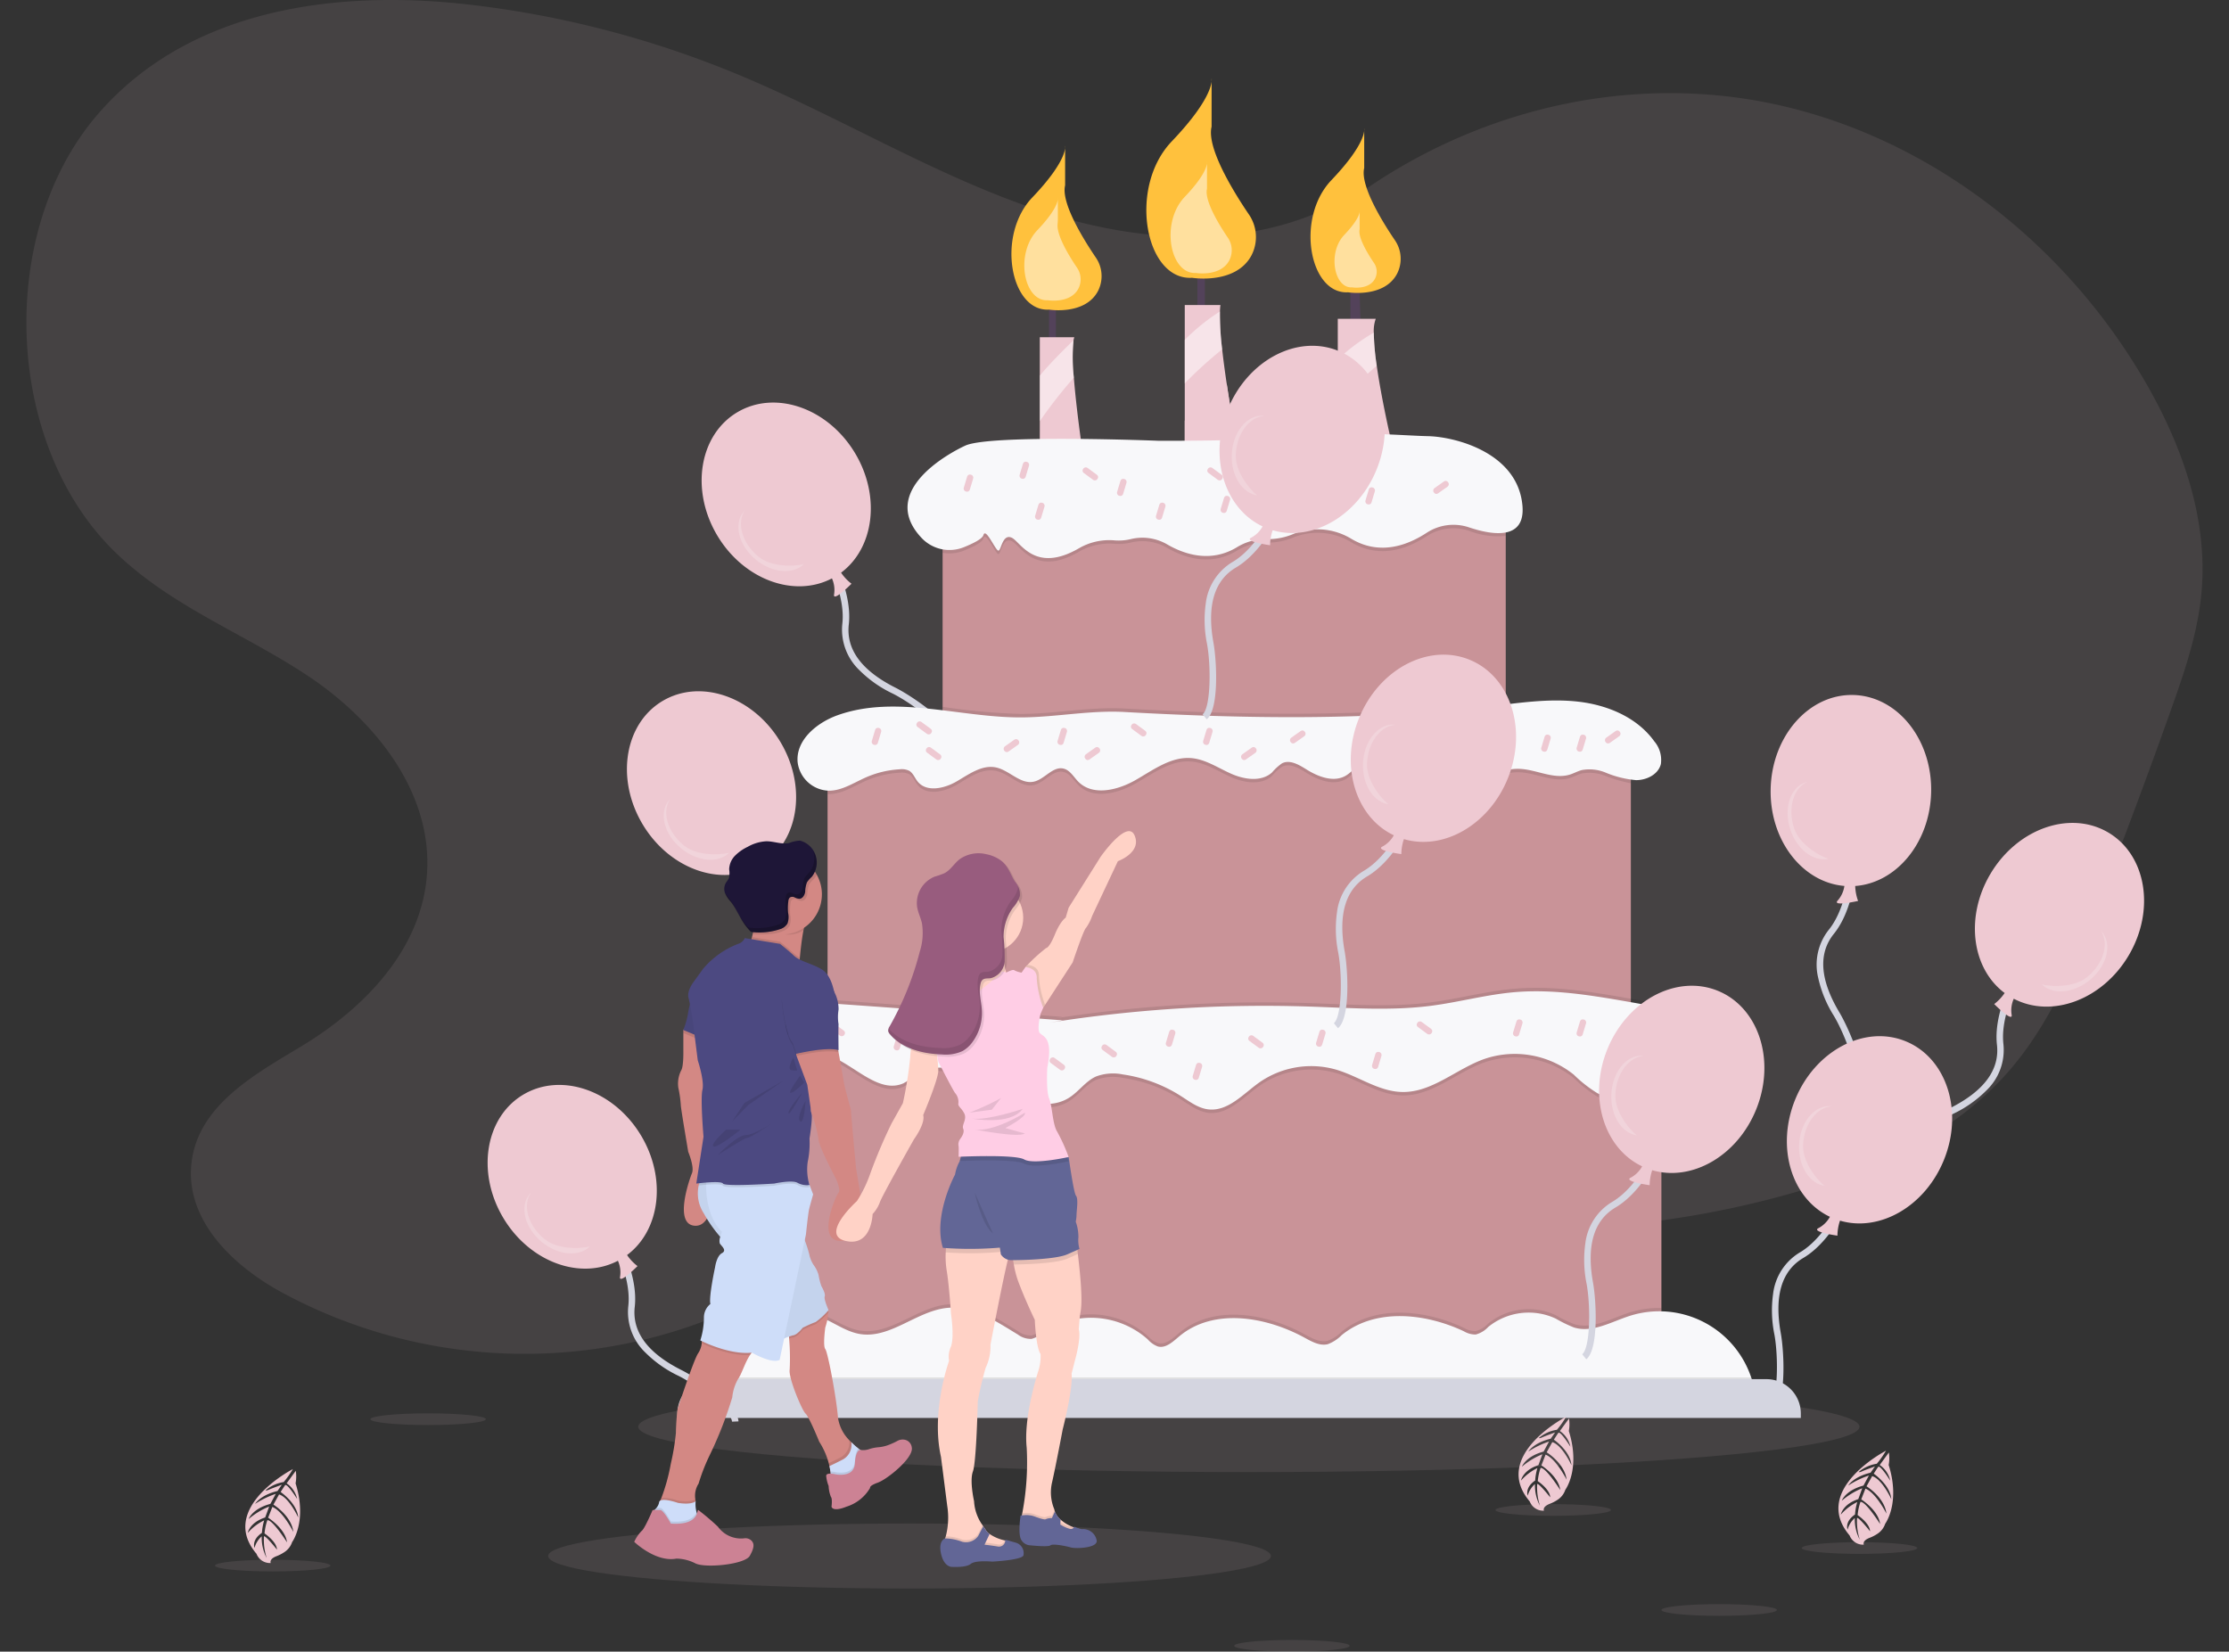 <svg xmlns="http://www.w3.org/2000/svg" xmlns:xlink="http://www.w3.org/1999/xlink" width="363" height="269" viewBox="0 0 363 269"><rect x="0" y="0" width="363" height="269" fill="#333333" stroke="none"/><defs><style>.a,.f,.i{fill:#fff;}.b{clip-path:url(#a);}.c,.e{fill:#eec9d2;}.c,.k,.x{opacity:0.1;}.d{fill:#d4d5e0;}.f,.w{opacity:0.2;}.g{fill:#53425a;}.h{fill:#ffc13d;}.i{opacity:0.5;}.j{fill:#c99398;}.l{fill:#f8f8fa;}.m{fill:#ffd2c6;}.n{fill:#d38884;}.o{fill:#626696;}.p{fill:#4c4981;}.q{opacity:0.05;}.r{fill:#ceddf9;}.s{fill:#cc8294;}.t{fill:#1e1637;}.u{fill:#ffcde5;}.v{fill:#985c7e;}</style><clipPath id="a"><rect class="a" width="363" height="269" rx="45" transform="translate(68 1203)"/></clipPath></defs><g class="b" transform="translate(-68 -1203)"><g transform="translate(72.301 1203)"><path class="c" d="M238.34,43.655c-15.207,10.648-34.932,9.959-52.217,4.419s-33.161-15.4-50.005-22.413a162.487,162.487,0,0,0-43.93-11.453c-21.463-2.456-45.432.536-60.388,17.749C15.147,51.124,16.425,85.7,34.439,103.295c9.162,8.95,21.159,13.343,31.622,20.331s20.148,18.592,19.257,32.08c-.825,12.487-10.415,22.069-20.339,28.081-7.671,4.647-17.119,9.721-18.043,19.345-.895,9.312,7.049,16.608,14.634,20.758a83.079,83.079,0,0,0,79.885-.341c8.8-4.905,16.88-11.428,26.1-15.251,24.216-10.037,50.9.067,76.542,3.761a153.034,153.034,0,0,0,65.1-4.739c12.7-3.751,25.445-9.485,34.366-20.168,6.433-7.7,10.441-17.451,14.2-27.079q6.018-15.4,11.57-31.016c2.222-6.25,4.408-12.621,4.982-19.307,1.04-12.118-3.34-24.094-9.305-34.321C350.857,51.15,327.006,34.078,301.19,29.741s-53.17,4.133-73.2,22.668" transform="translate(-20.078 -13.458)"/><path class="d" d="M318.669,190.366l-.917-.53c.857-1.481-1.443-7.788-3.341-10.963a19.424,19.424,0,0,1-2.526-6.123,9.123,9.123,0,0,1,1.72-7.867c3.632-4.5,3.6-13.079,3.6-13.165l1.059-.009c0,.367.037,9.046-3.835,13.84-2.574,3.186-2.274,7.486.891,12.781C316.812,180.824,320,188.068,318.669,190.366Z" transform="translate(-20.078 -13.458)"/><path class="e" d="M330.268,142.585c.24-8.6-5.415-15.733-12.631-15.935s-13.26,6.606-13.5,15.2c-.233,8.349,5.091,15.317,12.006,15.9a4.566,4.566,0,0,1-1.071,2.351c-1.048,1.071,3.3.092,3.3.092a7.72,7.72,0,0,1-.468-2.435C324.6,157.267,330.038,150.73,330.268,142.585Z" transform="translate(-20.078 -13.458)"/><path class="f" d="M307.941,148.326c-1.069-3.272-.083-6.558,2.2-7.544-.106.024-.211.052-.315.087-2.5.816-3.62,4.246-2.5,7.66,1.083,3.316,3.876,5.4,6.324,4.769C313.694,153.557,309.022,151.636,307.941,148.326Z" transform="translate(-20.078 -13.458)"/><path class="d" d="M324.093,202.28l1.058.045c.072-1.71,5.4-5.8,8.7-7.457a19.423,19.423,0,0,0,5.418-3.811,9.122,9.122,0,0,0,2.77-7.561c-.652-5.743,3.981-12.968,4.028-13.04l-.888-.576c-.2.308-4.887,7.613-4.192,13.736.462,4.07-2.1,7.537-7.611,10.306C330.781,195.226,324.205,199.628,324.093,202.28Z" transform="translate(-20.078 -13.458)"/><path class="e" d="M339.951,155.739c4.412-7.385,13.013-10.369,19.21-6.667s7.644,12.691,3.231,20.075c-4.284,7.17-12.516,10.192-18.663,6.972a4.567,4.567,0,0,0-.358,2.559c.31,1.466-2.831-1.692-2.831-1.692a7.72,7.72,0,0,0,1.7-1.8C336.85,171.166,335.772,162.734,339.951,155.739Z" transform="translate(-20.078 -13.458)"/><path class="f" d="M355.707,172.565c2.658-2.188,3.59-5.489,2.193-7.546q.114.115.219.242c1.67,2.029.776,5.525-2,7.808-2.693,2.216-6.167,2.474-7.9.63C348.046,173.891,353.021,174.778,355.707,172.565Z" transform="translate(-20.078 -13.458)"/><path class="d" d="M136.043,244.955l-1.058.045c-.072-1.71-5.4-5.8-8.7-7.457a19.424,19.424,0,0,1-5.418-3.811,9.122,9.122,0,0,1-2.77-7.561c.652-5.743-3.981-12.968-4.028-13.04l.888-.576c.2.308,4.887,7.613,4.192,13.736-.462,4.07,2.1,7.538,7.611,10.306C129.355,237.9,135.931,242.3,136.043,244.955Z" transform="translate(-20.078 -13.458)"/><path class="e" d="M120.185,198.414c-4.412-7.385-13.013-10.369-19.21-6.667s-7.644,12.691-3.231,20.075c4.284,7.17,12.516,10.192,18.663,6.972a4.566,4.566,0,0,1,.358,2.559c-.31,1.466,2.831-1.692,2.831-1.692a7.719,7.719,0,0,1-1.7-1.8C123.287,213.841,124.365,205.409,120.185,198.414Z" transform="translate(-20.078 -13.458)"/><path class="f" d="M104.428,215.24c-2.658-2.188-3.59-5.489-2.193-7.546-.076.077-.15.157-.219.242-1.67,2.029-.776,5.525,2,7.808,2.693,2.216,6.167,2.474,7.9.63C112.091,216.567,107.116,217.453,104.428,215.24Z" transform="translate(-20.078 -13.458)"/><path class="d" d="M170.9,133.822l-1.058.045c-.072-1.71-5.4-5.8-8.7-7.457a19.424,19.424,0,0,1-5.418-3.811,9.122,9.122,0,0,1-2.77-7.561c.652-5.743-3.981-12.968-4.028-13.04l.888-.576c.2.308,4.887,7.613,4.192,13.736-.462,4.07,2.1,7.538,7.611,10.306C164.207,126.768,170.783,131.17,170.9,133.822Z" transform="translate(-20.078 -13.458)"/><path class="e" d="M155.038,87.281c-4.412-7.385-13.013-10.369-19.21-6.667s-7.644,12.691-3.231,20.075c4.284,7.17,12.516,10.192,18.663,6.972a4.566,4.566,0,0,1,.358,2.559c-.31,1.466,2.831-1.692,2.831-1.692a7.72,7.72,0,0,1-1.7-1.8C158.139,102.708,159.217,94.276,155.038,87.281Z" transform="translate(-20.078 -13.458)"/><path class="f" d="M139.281,104.108c-2.658-2.188-3.59-5.489-2.193-7.546-.076.077-.15.157-.219.242-1.67,2.029-.776,5.525,2,7.808,2.693,2.216,6.167,2.474,7.9.63C146.943,105.434,141.969,106.32,139.281,104.108Z" transform="translate(-20.078 -13.458)"/><path class="d" d="M158.73,180.84l-1.058.045c-.072-1.71-5.4-5.8-8.7-7.457a19.424,19.424,0,0,1-5.418-3.811,9.122,9.122,0,0,1-2.77-7.561c.652-5.743-3.981-12.968-4.028-13.04l.888-.576c.2.308,4.887,7.613,4.192,13.736-.462,4.07,2.1,7.538,7.611,10.306C152.042,173.786,158.618,178.188,158.73,180.84Z" transform="translate(-20.078 -13.458)"/><path class="e" d="M142.872,134.3c-4.412-7.385-13.013-10.369-19.21-6.667s-7.644,12.691-3.231,20.075c4.284,7.17,12.516,10.192,18.663,6.972a4.566,4.566,0,0,1,.358,2.559c-.31,1.466,2.831-1.692,2.831-1.692a7.72,7.72,0,0,1-1.7-1.8C145.973,149.726,147.052,141.294,142.872,134.3Z" transform="translate(-20.078 -13.458)"/><path class="f" d="M127.115,151.125c-2.658-2.188-3.59-5.489-2.193-7.546-.076.077-.15.157-.219.242-1.67,2.029-.776,5.525,2,7.808,2.693,2.216,6.167,2.474,7.9.63C134.778,152.452,129.8,153.338,127.115,151.125Z" transform="translate(-20.078 -13.458)"/><path class="d" d="M304.693,243.063l-.672-.818c1.323-1.086,1.385-7.8.724-11.438a19.424,19.424,0,0,1-.214-6.62,9.122,9.122,0,0,1,4.375-6.761c4.98-2.933,7.966-10.98,8-11.061l.995.363c-.126.345-3.143,8.483-8.453,11.61-3.529,2.079-4.76,6.21-3.657,12.279C306.306,233.478,306.744,241.379,304.693,243.063Z" transform="translate(-20.078 -13.458)"/><path class="e" d="M332.339,202.4c3.246-7.966.458-16.633-6.227-19.357s-14.736,1.526-17.982,9.492c-3.152,7.735-.615,16.129,5.654,19.1a4.566,4.566,0,0,1-1.829,1.825c-1.358.634,3.055,1.245,3.055,1.245a7.72,7.72,0,0,1,.417-2.444C321.878,214.159,329.265,209.949,332.339,202.4Z" transform="translate(-20.078 -13.458)"/><path class="f" d="M309.418,199.934c.149-3.439,2.226-6.169,4.71-6.291-.107-.015-.216-.025-.325-.03-2.626-.114-4.881,2.7-5.036,6.292-.151,3.485,1.732,6.415,4.245,6.687C312.967,206.854,309.268,203.413,309.418,199.934Z" transform="translate(-20.078 -13.458)"/><ellipse class="c" cx="99.442" cy="7.39" rx="99.442" ry="7.39" transform="translate(99.638 224.973)"/><path class="g" d="M190.7,39.839V51.455h1.218V39.277Z"/><path class="g" d="M215.621,42.93V53.7h1.686l-.375-11.991Z"/><path class="g" d="M167.659,44.991l-1.124,1.218V56.7h1.124Z"/><path class="e" d="M192.42,89.362h-7.307V68.38h5.621a2.815,2.815,0,0,0-.129.5,29.133,29.133,0,0,0,.053,6.084C191.147,81.206,192.42,89.362,192.42,89.362Z" transform="translate(-20.078 -13.458)"/><path class="e" d="M217.9,89.362l-9.181,1.124V63.133h5.809c-.039.309-.065.66-.079,1.051a46.215,46.215,0,0,0,.363,6.174c.2,1.782.455,3.7.739,5.6.219,1.475.455,2.942.689,4.339C217.084,85.306,217.9,89.362,217.9,89.362Z" transform="translate(-20.078 -13.458)"/><path class="e" d="M242.632,86.551l-8.993.75V65.381h6.183a5.876,5.876,0,0,0-.318,2.254,40.3,40.3,0,0,0,.483,5.4C240.864,79.174,242.632,86.551,242.632,86.551Z" transform="translate(-20.078 -13.458)"/><path class="h" d="M189.235,37.184s.562,2.248-5.34,8.431-3.56,18.642,2.717,18.267c0,0,5.868.968,7.978-3.027a5.349,5.349,0,0,0-.374-5.481c-1.939-2.856-5.68-8.859-4.981-11.727Z" transform="translate(-20.078 -13.458)"/><path class="i" d="M188.049,45.681s.351,1.4-3.335,5.266-2.223,11.644,1.7,11.41c0,0,3.747.618,5.026-1.975a3.348,3.348,0,0,0-.281-3.345c-1.145-1.687-3.286-5.117-3.155-7,.021-.294.048-.588.048-.884Z" transform="translate(-20.078 -13.458)"/><path class="h" d="M237.942,34.365s.562,2.248-5.34,8.431-3.56,18.642,2.717,18.267c0,0,5.868.968,7.978-3.027a5.349,5.349,0,0,0-.374-5.481c-1.939-2.856-5.68-8.859-4.981-11.727Z" transform="translate(-20.078 -13.458)"/><path class="i" d="M237.2,47.765s.263,1.052-2.5,3.946-1.666,8.725,1.271,8.549c0,0,2.746.453,3.734-1.417a2.5,2.5,0,0,0-.175-2.565c-.908-1.337-2.658-4.146-2.331-5.488Z" transform="translate(-20.078 -13.458)"/><path class="h" d="M213.092,26.234s.683,2.734-6.493,10.252S202.27,59.154,209.9,58.7c0,0,7.135,1.177,9.7-3.68a6.5,6.5,0,0,0-.455-6.665c-2.358-3.473-6.907-10.772-6.057-14.26Z" transform="translate(-20.078 -13.458)"/><path class="i" d="M212.34,39.8s.381,1.525-3.623,5.72S206.3,58.171,210.56,57.916c0,0,3.981.657,5.413-2.053a3.629,3.629,0,0,0-.254-3.718c-1.316-1.938-3.854-6.01-3.379-7.956Z" transform="translate(-20.078 -13.458)"/><path class="i" d="M190.658,74.962a76.192,76.192,0,0,0-5.545,7.09V74.638c1.6-1.934,3.9-4.23,5.491-5.761A29.135,29.135,0,0,0,190.658,74.962Z" transform="translate(-20.078 -13.458)"/><path class="i" d="M214.813,70.358A65.486,65.486,0,0,0,208.72,75.9V68.813a32.8,32.8,0,0,1,5.73-4.629,46.215,46.215,0,0,0,.363,6.174Z" transform="translate(-20.078 -13.458)"/><path class="e" d="M216.241,80.3c-2.257,1.978-5.362,4.792-7.52,6.753V81.976c2.254-2.074,5.011-4.463,6.832-6.02C215.771,77.432,216.007,78.9,216.241,80.3Z" transform="translate(-20.078 -13.458)"/><path class="i" d="M239.987,73.034c-2.167,1.815-4.679,4.311-6.349,6.028V71.994a31.466,31.466,0,0,1,5.865-4.359A40.3,40.3,0,0,0,239.987,73.034Z" transform="translate(-20.078 -13.458)"/><rect class="j" width="91.709" height="41.969" transform="translate(149.205 80.962)"/><path class="k" d="M260.992,94.42v6.318a12.929,12.929,0,0,1-5.978-.829,7.947,7.947,0,0,0-6.874.866c-5.283,3.454-9.409,2.723-12.287,1.006a10.584,10.584,0,0,0-9.578-.739,10.4,10.4,0,0,1-4.246.778,8.965,8.965,0,0,0-4.82,1.329c-4.339,2.628-8.664,1.107-11.382-.481a8.023,8.023,0,0,0-5.885-.849,8.478,8.478,0,0,1-2.614.214,9.806,9.806,0,0,0-5.772,1.245c-7.163,4.185-9.53-.9-10.941-1.644-1.593-.843-1.779,2.06-2.248,2.06s-2.06-3.839-2.437-2.529c-.174.615-1.65,1.355-3.167,1.967a6.319,6.319,0,0,1-3.482.36V94.42Z" transform="translate(-20.078 -13.458)"/><path class="l" d="M172.937,86.053s-15.03,6.708-7.01,15.089a6.246,6.246,0,0,0,6.838,1.428c1.516-.611,2.992-1.35,3.168-1.966.375-1.311,1.967,2.529,2.436,2.529s.656-2.9,2.248-2.061c1.411.747,3.777,5.83,10.939,1.643a9.825,9.825,0,0,1,5.775-1.244,8.409,8.409,0,0,0,2.612-.214,8.032,8.032,0,0,1,5.886.848c2.717,1.588,7.043,3.108,11.381.483a8.963,8.963,0,0,1,4.821-1.331,10.346,10.346,0,0,0,4.245-.779,10.6,10.6,0,0,1,9.579.739c2.878,1.719,7,2.449,12.286-1a7.938,7.938,0,0,1,6.873-.868c3.842,1.287,9.179,2.107,8.7-3.519-.75-8.712-11.054-11.241-15.363-11.335s-11.429-.843-19.485,0-24.45.749-24.45.749S176.884,84.148,172.937,86.053Z" transform="translate(-20.078 -13.458)"/><rect class="j" width="130.82" height="51.381" transform="translate(130.469 122.932)"/><path class="k" d="M260.992,127.624v8.765h-51q-.131-.017-.261-.025a6.864,6.864,0,0,0-1.3.025H169.283v-7.815a103.7,103.7,0,0,0,12.809,1.163c5.629-.025,11.191-1.194,16.831-.88,19.72,1.1,39.8,1.422,59.441-.913C259.238,127.84,260.115,127.731,260.992,127.624Z" transform="translate(-20.078 -13.458)"/><path class="k" d="M281.367,136.389v4.634a23.023,23.023,0,0,1-4.165-1.2,6.866,6.866,0,0,0-3.839-.385c-.663.177-1.267.526-1.922.728-2.737.854-5.592-.925-8.462-.936-2.844-.011-5.387,1.7-8.164,2.327-4.291.964-8.678-.728-12.79-2.3-1.664-.632-3.592-1.237-5.146-.371-.683.379-1.2,1-1.863,1.414-1.948,1.2-4.5.264-6.438-.95-1.228-.767-2.715-1.669-4.01-1.023a8.275,8.275,0,0,0-1.641,1.5c-1.754,1.571-4.513,1.149-6.663.194s-4.187-2.366-6.531-2.541c-3.3-.25-6.2,1.978-9.083,3.611s-6.882,2.6-9.235.261c-.778-.773-1.355-1.891-2.42-2.158-1.762-.438-3.086,1.742-4.862,2.125-2.189.472-3.971-1.858-6.166-2.316-2.271-.475-4.384,1.1-6.388,2.271s-4.915,1.824-6.368.017c-.464-.576-.717-1.352-1.352-1.734a2.709,2.709,0,0,0-1.563-.25,15.877,15.877,0,0,0-5.511,1.318c-2,.882-3.937,2.206-6.121,2.164-.039,0-.079,0-.118-.006v-6.4Z" transform="translate(-20.078 -13.458)"/><path class="l" d="M182.091,130.3c-10.035.042-20.4-3.72-29.86-.374-3.433,1.214-6.914,4.087-6.552,7.71a5.288,5.288,0,0,0,4.985,4.6c2.185.042,4.121-1.283,6.121-2.164a15.861,15.861,0,0,1,5.513-1.32,2.725,2.725,0,0,1,1.563.252c.634.38.888,1.158,1.351,1.734,1.454,1.807,4.363,1.149,6.367-.018s4.119-2.746,6.389-2.272c2.193.458,3.975,2.789,6.165,2.317,1.775-.383,3.1-2.562,4.861-2.123,1.067.266,1.642,1.383,2.421,2.158,2.35,2.337,6.35,1.371,9.233-.263s5.778-3.861,9.082-3.612c2.345.176,4.384,1.587,6.533,2.542s4.91,1.376,6.662-.194a8.382,8.382,0,0,1,1.642-1.5c1.3-.644,2.783.258,4.009,1.024,1.942,1.214,4.492,2.153,6.441.949.664-.41,1.18-1.034,1.861-1.413,1.554-.866,3.484-.262,5.146.372,4.11,1.567,8.5,3.26,12.791,2.294,2.774-.624,5.32-2.336,8.163-2.326,2.868.011,5.724,1.79,8.462.936.654-.2,1.258-.551,1.92-.728a6.847,6.847,0,0,1,3.84.384,16.656,16.656,0,0,0,5.017,1.252c1.732.005,3.626-.94,4.04-2.622a4.688,4.688,0,0,0-1.072-3.7c-2.8-3.916-7.654-5.931-12.438-6.467s-9.6.212-14.385.78c-19.642,2.334-39.722,2.009-59.44.912C193.284,129.106,187.721,130.275,182.091,130.3Z" transform="translate(-20.078 -13.458)"/><rect class="j" width="144.649" height="59.579" transform="translate(121.616 169.675)"/><path class="k" d="M286.984,181.5a170.746,170.746,0,0,1-21.94,3.26,15.073,15.073,0,0,0-7.4.565c-.045.014-.09.028-.135.045-4.558,1.613-8.482,5.438-13.315,5.376-3.859-.051-7.194-2.6-10.9-3.667a13.886,13.886,0,0,0-3.254-.531,14.278,14.278,0,0,0-2.245.062c-4.482.118-8.965.166-13.447.073-6.576-.132-13.138-.568-19.7-1L173.6,184.291l-19.8-1.307-4.862-.323c-1.745-.115-3.041.261-3.746-1.3-.837-1.866-.1-3.724.927-5.348.882.017,1.768.079,2.647.141q20.049,1.412,40.089,2.923l-2.054.363a224.258,224.258,0,0,1,42.205-2.611c6.59.216,13.217.722,19.759-.118,4.6-.59,9.1-1.838,13.723-2.229,6.346-.537,12.705.559,18.984,1.652a38.18,38.18,0,0,1,3.923.832A12.739,12.739,0,0,0,286.984,181.5Z" transform="translate(-20.078 -13.458)"/><path class="k" d="M286.344,183.133v5.6c-1.8-.267-3.572-.531-4.668.75-.514.6-.714,1.425-1.214,2.043-1.031,1.273-3.046,1.27-4.519.548a21.461,21.461,0,0,1-3.859-3.027,15.342,15.342,0,0,0-14.577-2.555c-4.558,1.613-8.482,5.438-13.315,5.376-3.859-.051-7.194-2.6-10.9-3.667a14.727,14.727,0,0,0-12.422,2.111c-2.625,1.863-5.1,4.755-8.3,4.387-1.675-.194-3.083-1.284-4.5-2.192a23.969,23.969,0,0,0-9.434-3.5,7.939,7.939,0,0,0-4.367.337c-1.7.767-2.8,2.462-4.378,3.457-3.667,2.307-8.422.225-12.2-1.891s-8.462-4.283-12.208-2.108a27.715,27.715,0,0,1-2.571,1.652c-5.27,2.313-10.443-6.6-15.85-4.629-1.22.444-2.192,1.4-3.392,1.9a4.067,4.067,0,0,1-1.967.275v-4.87Z" transform="translate(-20.078 -13.458)"/><path class="l" d="M188.858,179.639q-20.042-1.508-40.09-2.921a19.509,19.509,0,0,0-6.931.342,6.633,6.633,0,0,0-4.791,4.605c-.721,3.443,3.364,6.838,6.617,5.5,1.2-.494,2.172-1.453,3.392-1.9,5.406-1.968,10.581,6.942,15.848,4.629a27.361,27.361,0,0,0,2.571-1.651c3.747-2.176,8.427-.008,12.208,2.108s8.536,4.2,12.2,1.889c1.58-.994,2.677-2.688,4.378-3.455a7.91,7.91,0,0,1,4.367-.337,23.928,23.928,0,0,1,9.435,3.5c1.422.906,2.83,2,4.5,2.19,3.2.37,5.675-2.524,8.3-4.386a14.737,14.737,0,0,1,12.422-2.111c3.706,1.069,7.043,3.618,10.9,3.668,4.834.063,8.758-3.762,13.315-5.377a15.35,15.35,0,0,1,14.579,2.555,21.381,21.381,0,0,0,3.859,3.026c1.472.723,3.487.726,4.519-.548.5-.617.7-1.439,1.214-2.043,2.11-2.467,6.7.793,9.263-1.205a3.5,3.5,0,0,0,1.171-1.928c.641-2.556-.964-5.25-3.164-6.7s-4.878-1.936-7.474-2.389c-6.276-1.094-12.635-2.191-18.983-1.654-4.62.391-9.124,1.64-13.723,2.23-6.541.839-13.168.334-19.759.118A224.255,224.255,0,0,0,186.8,180" transform="translate(-20.078 -13.458)"/><path class="k" d="M286.344,226.49v14q-8.3.426-16.612.846c-8.942.455-17.893.911-26.844.736-7.565-.149-15.114-.745-22.676-.981-15.9-.495-31.846.615-47.7-.658-5.075-.408-10.134-1.057-15.218-1.346a111.991,111.991,0,0,0-15.6.225V226.123a12.269,12.269,0,0,1,1.436-.034,18.363,18.363,0,0,1,7.242,1.751c1.773.84,3.454,1.981,5.387,2.316,5.03.868,9.4-3.884,14.493-4.263,4.1-.3,7.785,2.24,11.3,4.367a3.485,3.485,0,0,0,2.209.7,4.085,4.085,0,0,0,1.72-.933,13.906,13.906,0,0,1,17.213,1.015,4.147,4.147,0,0,0,1.638,1.152c1.29.343,2.448-.776,3.471-1.636,5.542-4.674,14.082-3.268,20.442.216,1.178.644,2.482,1.377,3.783,1.04a6.276,6.276,0,0,0,2.24-1.464c5.415-4.443,13.56-3.617,19.9-.63a3.7,3.7,0,0,0,1.931.526,4.234,4.234,0,0,0,2.046-1.237,10.435,10.435,0,0,1,10.974-1.36,22.233,22.233,0,0,0,2.99,1.456c3.027.925,6.1-.956,9.122-1.908A15.673,15.673,0,0,1,286.344,226.49Z" transform="translate(-20.078 -13.458)"/><path class="l" d="M301.587,240.275q-15.926.814-31.855,1.622c-8.942.455-17.893.911-26.844.736-7.565-.149-15.114-.745-22.676-.981-15.9-.495-31.846.615-47.7-.658-5.075-.408-10.134-1.057-15.218-1.346a113.207,113.207,0,0,0-17.16.363c-1.22.115-3.1.725-4.277.486-1.273-.259-.787-.4-.371-1.61a10.661,10.661,0,0,0,.315-1.093,32.547,32.547,0,0,0,.556-4.5c.185-1.956.472-4.109,2.091-5.438a6.938,6.938,0,0,1,4.685-1.208,18.363,18.363,0,0,1,7.242,1.751c1.773.84,3.454,1.981,5.387,2.316,5.03.868,9.4-3.884,14.493-4.263,4.1-.3,7.785,2.24,11.3,4.367a3.485,3.485,0,0,0,2.209.7,4.085,4.085,0,0,0,1.72-.933,13.906,13.906,0,0,1,17.213,1.015,4.146,4.146,0,0,0,1.638,1.152c1.29.343,2.448-.776,3.471-1.636,5.542-4.674,14.082-3.268,20.442.216,1.178.644,2.482,1.377,3.783,1.04a6.276,6.276,0,0,0,2.24-1.464c5.415-4.443,13.56-3.617,19.9-.63a3.7,3.7,0,0,0,1.931.526,4.234,4.234,0,0,0,2.046-1.237,10.435,10.435,0,0,1,10.974-1.36,22.233,22.233,0,0,0,2.99,1.456c3.027.925,6.1-.955,9.122-1.908a15.794,15.794,0,0,1,19.728,10.033,15.065,15.065,0,0,1,.627,2.481Z" transform="translate(-20.078 -13.458)"/><path class="k" d="M301.587,240.275q-15.926.814-31.855,1.622c-8.942.455-17.893.911-26.844.736-7.565-.149-15.114-.745-22.676-.981-15.9-.495-31.846.615-47.7-.658-5.075-.408-10.134-1.057-15.218-1.346a113.207,113.207,0,0,0-17.16.363c-1.22.115-3.1.725-4.277.486-1.273-.259-.787-.4-.371-1.61a10.661,10.661,0,0,0,.315-1.093H300.96a15.064,15.064,0,0,1,.627,2.481Z" transform="translate(-20.078 -13.458)"/><path class="d" d="M111.62,224.617H283.37a5.6,5.6,0,0,1,5.6,5.6v.723H106.019v-.723A5.6,5.6,0,0,1,111.62,224.617Z"/><rect class="e" width="1.03" height="2.847" rx="0.456" transform="matrix(0.958, 0.288, -0.288, 0.958, 153.336, 77.169)"/><rect class="e" width="1.03" height="2.847" rx="0.456" transform="matrix(0.958, 0.288, -0.288, 0.958, 138.355, 118.423)"/><rect class="e" width="1.03" height="2.847" rx="0.456" transform="matrix(0.958, 0.288, -0.288, 0.958, 122.31, 166.191)"/><rect class="e" width="1.03" height="2.847" rx="0.456" transform="matrix(0.958, 0.288, -0.288, 0.958, 162.429, 169.363)"/><rect class="e" width="1.03" height="2.847" rx="0.456" transform="matrix(0.958, 0.288, -0.288, 0.958, 186.25, 167.576)"/><rect class="e" width="1.03" height="2.847" rx="0.456" transform="matrix(0.958, 0.288, -0.288, 0.958, 219.827, 171.199)"/><rect class="e" width="1.03" height="2.847" rx="0.456" transform="matrix(0.958, 0.288, -0.288, 0.958, 242.793, 165.903)"/><rect class="e" width="1.03" height="2.847" rx="0.456" transform="matrix(0.958, 0.288, -0.288, 0.958, 141.932, 168.164)"/><rect class="e" width="1.03" height="2.847" rx="0.456" transform="matrix(0.958, 0.288, -0.288, 0.958, 190.621, 172.976)"/><rect class="e" width="1.03" height="2.847" rx="0.456" transform="matrix(0.958, 0.288, -0.288, 0.958, 210.712, 167.576)"/><rect class="e" width="1.03" height="2.847" rx="0.456" transform="matrix(0.958, 0.288, -0.288, 0.958, 253.144, 165.903)"/><rect class="e" width="1.03" height="2.847" rx="0.456" transform="translate(204.637 77.685) rotate(-53.674)"/><rect class="e" width="1.03" height="2.847" rx="0.456" transform="translate(192.126 76.751) rotate(-53.674)"/><rect class="e" width="1.03" height="2.847" rx="0.456" transform="translate(171.812 76.75) rotate(-53.674)"/><rect class="e" width="1.03" height="2.847" rx="0.456" transform="translate(144.75 118.121) rotate(-53.674)"/><rect class="e" width="1.03" height="2.847" rx="0.456" transform="translate(146.293 122.301) rotate(-53.674)"/><rect class="e" width="1.03" height="2.847" rx="0.456" transform="translate(179.688 118.453) rotate(-53.674)"/><rect class="e" width="1.03" height="2.847" rx="0.456" transform="translate(166.441 172.846) rotate(-53.674)"/><rect class="e" width="1.03" height="2.847" rx="0.456" transform="translate(215.856 120.608) rotate(-53.674)"/><rect class="e" width="1.03" height="2.847" rx="0.456" transform="translate(230.731 122.582) rotate(-53.674)"/><rect class="e" width="1.03" height="2.847" rx="0.456" transform="translate(226.23 166.987) rotate(-53.674)"/><rect class="e" width="1.03" height="2.847" rx="0.456" transform="translate(256.886 172.273) rotate(-53.674)"/><rect class="e" width="1.03" height="2.847" rx="0.456" transform="translate(152.911 169.248) rotate(-53.674)"/><rect class="e" width="1.03" height="2.847" rx="0.456" transform="translate(130.589 167.274) rotate(-53.674)"/><rect class="e" width="1.03" height="2.847" rx="0.456" transform="translate(174.886 170.728) rotate(-53.674)"/><rect class="e" width="1.03" height="2.847" rx="0.456" transform="translate(198.787 169.248) rotate(-53.674)"/><rect class="e" width="1.03" height="2.847" rx="0.456" transform="translate(231.238 78.137) rotate(54.677)"/><rect class="e" width="1.03" height="2.847" rx="0.456" transform="translate(204.876 82.015) rotate(54.677)"/><rect class="e" width="1.03" height="2.847" rx="0.456" transform="translate(161.28 120.189) rotate(54.677)"/><rect class="e" width="1.03" height="2.847" rx="0.456" transform="translate(174.461 121.485) rotate(54.677)"/><rect class="e" width="1.03" height="2.847" rx="0.456" transform="translate(199.942 121.485) rotate(54.677)"/><rect class="e" width="1.03" height="2.847" rx="0.456" transform="translate(207.908 118.783) rotate(54.677)"/><rect class="e" width="1.03" height="2.847" rx="0.456" transform="translate(226.763 119.792) rotate(54.677)"/><rect class="e" width="1.03" height="2.847" rx="0.456" transform="translate(240.52 117.638) rotate(54.677)"/><rect class="e" width="1.03" height="2.847" rx="0.456" transform="translate(259.2 118.782) rotate(54.677)"/><rect class="e" width="1.03" height="2.847" rx="0.456" transform="matrix(0.958, 0.288, -0.288, 0.958, 200.932, 75.078)"/><rect class="e" width="1.03" height="2.847" rx="0.456" transform="matrix(0.958, 0.288, -0.288, 0.958, 216.382, 74.392)"/><rect class="e" width="1.03" height="2.847" rx="0.456" transform="matrix(0.958, 0.288, -0.288, 0.958, 195.172, 80.638)"/><rect class="e" width="1.03" height="2.847" rx="0.456" transform="matrix(0.958, 0.288, -0.288, 0.958, 164.953, 81.747)"/><rect class="e" width="1.03" height="2.847" rx="0.456" transform="matrix(0.958, 0.288, -0.288, 0.958, 218.752, 79.253)"/><rect class="e" width="1.03" height="2.847" rx="0.456" transform="matrix(0.958, 0.288, -0.288, 0.958, 162.429, 75.078)"/><rect class="e" width="1.03" height="2.847" rx="0.456" transform="matrix(0.958, 0.288, -0.288, 0.958, 178.302, 77.868)"/><rect class="e" width="1.03" height="2.847" rx="0.456" transform="matrix(0.958, 0.288, -0.288, 0.958, 168.606, 118.422)"/><rect class="e" width="1.03" height="2.847" rx="0.456" transform="matrix(0.958, 0.288, -0.288, 0.958, 192.32, 118.422)"/><rect class="e" width="1.03" height="2.847" rx="0.456" transform="matrix(0.958, 0.288, -0.288, 0.958, 247.381, 119.524)"/><rect class="e" width="1.03" height="2.847" rx="0.456" transform="matrix(0.958, 0.288, -0.288, 0.958, 253.143, 119.524)"/><rect class="e" width="1.03" height="2.847" rx="0.456" transform="matrix(0.958, 0.288, -0.288, 0.958, 184.639, 81.747)"/><ellipse class="c" cx="58.854" cy="5.294" rx="58.854" ry="5.294" transform="translate(84.967 248.13)"/><ellipse class="c" cx="9.403" cy="0.953" rx="9.403" ry="0.953" transform="translate(56.018 230.187)"/><ellipse class="c" cx="9.403" cy="0.953" rx="9.403" ry="0.953" transform="translate(30.71 254.03)"/><ellipse class="c" cx="9.403" cy="0.953" rx="9.403" ry="0.953" transform="translate(289.119 251.169)"/><ellipse class="c" cx="9.403" cy="0.953" rx="9.403" ry="0.953" transform="translate(266.266 261.26)"/><ellipse class="c" cx="9.403" cy="0.953" rx="9.403" ry="0.953" transform="translate(239.234 244.973)"/><ellipse class="c" cx="9.403" cy="0.953" rx="9.403" ry="0.953" transform="translate(196.686 267.095)"/><path class="m" d="M197.825,153.719l-4.185,8.9a7.606,7.606,0,0,1-1.015,1.98c-.395.31-2.156,5.594-2.156,5.594l-4.491,6.922v0l-.306.472-1.761-.486-1.233-4.615.074-1.339.011-.169a27.65,27.65,0,0,1,3.392-3.125s.483.056,1.409-2.195,1.761-2.737,1.761-2.737l.483-1.631,5.2-8.278s4.358-6.249,5.545-3.477S197.825,153.719,197.825,153.719Z" transform="translate(-20.078 -13.458)"/><path class="n" d="M147.2,163.072a6.089,6.089,0,0,0-.486,1.487c-.028.13-.056.268-.088.409-.289,1.483-.486,3.35-.585,4.432-.049.546-.074.895-.074.895s-10.512-.7-8.691-2.466a3.891,3.891,0,0,0,.962-1.747q.079-.28.137-.571a9.755,9.755,0,0,0,.166-1.332c.007-.113.011-.225.014-.338a13.971,13.971,0,0,0-.106-2.177s3.421-.021,6,.275C146.178,162.139,147.531,162.48,147.2,163.072Z" transform="translate(-20.078 -13.458)"/><path class="m" d="M180.437,216.924a.967.967,0,0,1-.141.426c-.483.7-3.213,15.1-3.213,15.1a8.151,8.151,0,0,1-.793,3.79,55.266,55.266,0,0,0-1.279,5.46s-.218,9.864-.789,11.4.183,4.844.183,4.844a7.4,7.4,0,0,0,1.4,3.942c.039.053.074.106.106.151.176.254.292.4.292.4a2.342,2.342,0,0,0,.617.761c.039.032.081.063.123.1a7.056,7.056,0,0,0,2.469,1.043c.028.007.056.011.085.018.352.077.581.109.581.109l.218,1.191-2.332.483-4.446.306s-5.242.4-4.051-1.937a4.09,4.09,0,0,0,.215-.493h0c.042-.113.085-.229.12-.349a12.094,12.094,0,0,0,.232-4.971l-1.015-7.968c-1.67-7.4,1.317-15.634,1.317-15.634a3.822,3.822,0,0,1,.314-2.332c.574-1.673,0-5.326,0-5.326s-.306-4.713-.7-7.045a14.2,14.2,0,0,1-.158-2.966,14.967,14.967,0,0,1,.158-1.737l10.04-1.332A7.677,7.677,0,0,1,180.437,216.924Z" transform="translate(-20.078 -13.458)"/><path class="k" d="M180.3,265.657l-2.332.483-4.446.306s-5.242.4-4.051-1.937a4.089,4.089,0,0,0,.215-.493h0c.042-.113.085-.229.12-.349a8.137,8.137,0,0,1,2.656.535,2.443,2.443,0,0,0,2.617-.926l.726-1.384.106-.2c.176.254.292.4.292.4a2.375,2.375,0,0,0,.74.856l-.123.257-.7,1.483s.9.092,2.135.289a.957.957,0,0,0,1.162-.634c.028.007.056.011.085.018.352.077.581.109.581.109Z" transform="translate(-20.078 -13.458)"/><path class="o" d="M182.455,266.756c-.176.793-5.087,1.036-5.087,1.036s-2.73-.264-3.5.373-3.019.486-3.107.486-1.275-.046-1.74-2.177c-.451-2.078.606-2.441.659-2.459h0a7.983,7.983,0,0,1,2.776.539,2.443,2.443,0,0,0,2.617-.927l.831-1.585c.176.254.292.4.292.4a2.376,2.376,0,0,0,.74.856l-.828,1.74s.9.092,2.135.289a1.022,1.022,0,0,0,1.247-.969,1.145,1.145,0,0,0,.011-.134s.768.222,1.716.486a1.77,1.77,0,0,1,1.233,2.047Z" transform="translate(-20.078 -13.458)"/><path class="m" d="M191.7,227.418c-.116.7-.236,2.526-.236,2.526.412,1.525-.645,5.15-.645,5.15l-.528,2.071c.236,2.642-1.451,9.1-1.451,9.1s-1.131,5.989-1.719,8.574a7.119,7.119,0,0,0,.306,4.319c.028.07.046.106.046.106.011.049.021.1.035.144a2.034,2.034,0,0,0,.063.208,3.132,3.132,0,0,0,.578.983,2.763,2.763,0,0,0,.317.324c.007.007.011.014.018.018a6.336,6.336,0,0,0,1.871,1.152h0l0,0q.153.063.3.116a8.36,8.36,0,0,0,.933.292h0c.067.018.106.025.106.025l-.236,1.384-3.111-.8-4.167-1.353-2.05-1.173s.021-.113.063-.328c0-.011,0-.025.007-.035.018-.092.035-.2.06-.324a44.2,44.2,0,0,0,.719-10.646c-.5-4.636,1.434-11.037,1.906-12.562a7.6,7.6,0,0,0,.352-2.7c-.764-1.117-.941-5.576-.941-5.576s-1.409-2.878-2.575-5.932a15.558,15.558,0,0,1-.838-3.086,10.751,10.751,0,0,1-.169-2.255s9.455-8.631,10.494-.275c.035.282.067.553.1.817C192.231,225.329,191.815,226.738,191.7,227.418Z" transform="translate(-20.078 -13.458)"/><path class="k" d="M191.7,262.529l-.236,1.384-3.111-.8-4.167-1.353-2.05-1.173s.021-.113.063-.328c0-.011,0-.025.007-.035.018-.092.035-.2.06-.324l.292-.028.025,0a3.873,3.873,0,0,1,1.744.236c.68.254,1.568.546,1.751.423a2.2,2.2,0,0,1,1-.176l.433-.948.063-.144a3.133,3.133,0,0,0,.578.983,3.071,3.071,0,0,0,.335.342l-.018.335-.025.476a6.132,6.132,0,0,0,1.5.69.868.868,0,0,0,.416,0h0l0,0q.153.063.3.116a8.356,8.356,0,0,0,.933.292h0C191.663,262.522,191.7,262.529,191.7,262.529Z" transform="translate(-20.078 -13.458)"/><path class="o" d="M190.145,265.481c-.867-.25-2.963-.648-3.3-.338s-3.244,0-3.244,0a1.767,1.767,0,0,1-1.5-.881c-.6-.941-.116-3.977-.116-3.977l.215-.021.359-.035.025,0a3.873,3.873,0,0,1,1.744.236c.68.254,1.568.546,1.751.423a2.2,2.2,0,0,1,1-.176l.5-1.092a3.132,3.132,0,0,0,.578.983,3.075,3.075,0,0,0,.335.342l-.042.81a6.132,6.132,0,0,0,1.5.69.6.6,0,0,0,.719-.229.545.545,0,0,0,.053-.12l0,0a5.119,5.119,0,0,0,1.229.409h0a2.246,2.246,0,0,1,2.4,1.726C194.785,265.583,191.012,265.727,190.145,265.481Z" transform="translate(-20.078 -13.458)"/><path class="k" d="M180.437,216.924c-.194.056-.37.109-.535.162a7.8,7.8,0,0,1-1.3.275,54.126,54.126,0,0,1-8.814.063,14.965,14.965,0,0,1,.158-1.737l10.04-1.332A7.678,7.678,0,0,1,180.437,216.924Z" transform="translate(-20.078 -13.458)"/><path class="o" d="M189.194,214.486s-3.685.571-6.683,1.226c-1,.218-1.927.447-2.61.669a7.8,7.8,0,0,1-1.3.275,58.372,58.372,0,0,1-9.272.035c-1.627-5.284,1.98-11.935,1.98-11.935a6.736,6.736,0,0,1,.75-2.156l.014-.053.514-1.885h13.693l.169.81.349,1.649,2.149,10.209Z" transform="translate(-20.078 -13.458)"/><path class="k" d="M191.315,217.688l-.081.035-1.6.712c-1.733.8-6.926.951-8.74.965a10.751,10.751,0,0,1-.169-2.255s9.455-8.631,10.494-.275C191.251,217.153,191.283,217.424,191.315,217.688Z" transform="translate(-20.078 -13.458)"/><path class="o" d="M191.568,216.871l-.335.148-1.6.712c-1.765.814-7.123.958-8.838.965-.208,0-.363,0-.451,0a2.061,2.061,0,0,1-1.585-.962c0-.106-.081-.627-.151-1.074-.06-.359-.113-.669-.113-.669a41.916,41.916,0,0,1-5.326-2.758c-1.346-.916-1.008-7.422-.747-10.695.092-1.127.173-1.871.173-1.871l13.862.81,1.945.113,1.113.247.3.063s.8,5.812,1.191,6.3.134,2.114.088,3.04a5.741,5.741,0,0,1-.13,1.187,7.311,7.311,0,0,1,.437,2.543,5.07,5.07,0,0,0,.176,1.909Z" transform="translate(-20.078 -13.458)"/><path class="n" d="M129,213.094c-3.583-.12-.941-7.574-.528-8.581s-.613-3.456-.613-3.456-1.208-7.105-1.208-7.574a18.865,18.865,0,0,0-.409-2.878,4.8,4.8,0,0,1,.469-2.818c.412-.645.352-3.227.352-3.227v-3.347l.8-1.057,2.043,1.93.567.535,1,3.741-.352,5.358-.176,5.224,1.233,7.222S132.581,213.211,129,213.094Z" transform="translate(-20.078 -13.458)"/><path class="k" d="M110.037,169.518l-3.054-1.265v-.5l.8-1.057,2.043,1.931Z"/><path class="p" d="M128.7,175.342a14.19,14.19,0,0,0-.847,2.994,13.4,13.4,0,0,1-.8,2.877l3.405,1.409Z" transform="translate(-20.078 -13.458)"/><path class="q" d="M128.7,175.342a14.19,14.19,0,0,0-.847,2.994,13.4,13.4,0,0,1-.8,2.877l3.405,1.409Z" transform="translate(-20.078 -13.458)"/><path class="n" d="M155.728,249.484l-.282.6s-.307,1.994-.307,2.04-.881,1.377-.881,1.377l-2.216.472-.941-.113a12.569,12.569,0,0,0-.25-1.628c-.035-.151-.07-.306-.113-.465a12.287,12.287,0,0,0-1.546-3.505s-1.642-4.051-2.23-4.58-2.818-5.872-2.582-7.162a37.477,37.477,0,0,0-.092-5.062c-.1-1.613-.2-2.97-.2-2.97l5.576-3.3.648,1.025a.013.013,0,0,0,0,.011l.387.609s0,.116-.021.31c0,.021,0,.046,0,.07a10.106,10.106,0,0,1-.5,2.438s-.419,2.994,0,3.523c.409.511,1.744,7.591,2.04,10.857.011.1.018.2.025.3a6.567,6.567,0,0,0,1.98,3.819l.011.011c.06.063.123.127.187.19a13.117,13.117,0,0,0,1.3,1.138Z" transform="translate(-20.078 -13.458)"/><path class="k" d="M151.1,253.859l.941.113,2.216-.472s.881-1.335.881-1.377.306-2.04.306-2.04l.282-.6.035-.074a12.289,12.289,0,0,1-1.525-1.254l-.011-.011c-.053-.049-.1-.1-.155-.151a2.755,2.755,0,0,1-1.37,2.808c-.817.419-1.49.743-1.962.965Z" transform="translate(-20.078 -13.458)"/><path class="r" d="M156.116,249.763l-.317.673s-.307,1.994-.307,2.04-.881,1.377-.881,1.377l-2.216.472-1.272-.151c-.014-.257-.042-.62-.109-1.06-.039-.268-.092-.564-.162-.881.472-.218,1.233-.581,2.2-1.078a2.755,2.755,0,0,0,1.37-2.808,13.028,13.028,0,0,0,1.159,1.029C155.817,249.554,156,249.685,156.116,249.763Z" transform="translate(-20.078 -13.458)"/><path class="k" d="M156.116,249.763l-.317.673s-.307,1.994-.307,2.04-.881,1.377-.881,1.377l-2.216.472-1.272-.151c-.014-.257-.042-.62-.109-1.06a4.252,4.252,0,0,1,.807.109s3.026.648,3.17-1.747c.085-1.36.366-1.892.592-2.1C155.817,249.554,156,249.685,156.116,249.763Z" transform="translate(-20.078 -13.458)"/><path class="s" d="M155.894,249.6s-.754-.169-.9,2.224-3.17,1.747-3.17,1.747-1.482-.367-1.5.25a5.764,5.764,0,0,0,.4,1.659,5.188,5.188,0,0,0,.367,1.761c.279.338.1,1.6.1,1.6s.117.939,2.451,0a6.788,6.788,0,0,0,3.816-3.024c.059-.088-.206-.352,1.306-.9s5.842-4.022,5.5-5.724a1.441,1.441,0,0,0-1.024-1.22,1.765,1.765,0,0,0-1.354.181,11.33,11.33,0,0,1-1.262.583,6.163,6.163,0,0,1-1.8.43,6.774,6.774,0,0,0-1.4.269A2.962,2.962,0,0,1,155.894,249.6Z" transform="translate(-20.078 -13.458)"/><path class="n" d="M138.774,233.156a4.132,4.132,0,0,0-.849.979c-.856,1.3-1.367,3.125-1.948,3.91a7.532,7.532,0,0,0-.948,2.994,63.942,63.942,0,0,1-3.7,9.469,30.894,30.894,0,0,0-1.782,4.58,3.616,3.616,0,0,0-.532,2.54c.014.1.025.176.032.229s.018.092.018.092l-.018.032-1.018,1.73-3.237-.447-1.673-1.138a5.43,5.43,0,0,0,.363-.69,30.841,30.841,0,0,0,1.532-5.562,38.3,38.3,0,0,0,.835-5.02,38.091,38.091,0,0,1,.264-3.875s2.533-7.792,3.329-9.071a3.635,3.635,0,0,0,.613-1.673,1.324,1.324,0,0,0-.018-.363l1.1-1.089S140.183,232.036,138.774,233.156Z" transform="translate(-20.078 -13.458)"/><path class="k" d="M129.065,257.6s-.011.1-.018.261v.123l-1.018,1.73-3.237-.447-1.673-1.138a5.429,5.429,0,0,0,.363-.69,6.616,6.616,0,0,1,2.677.426s2.011.384,2.857-.233a.193.193,0,0,0,.049-.032Z" transform="translate(-20.078 -13.458)"/><path class="r" d="M128.272,262.219l-3.283.8-3.015-2.226.155-1.254a2.3,2.3,0,0,0,.553-.5,2,2,0,0,0,.437-.905c.176-.923,3.04.088,3.04.088s2.092.4,2.906-.264a5.127,5.127,0,0,0,.155,1.811,1.36,1.36,0,0,0,.483.722C130.541,261.053,128.272,262.219,128.272,262.219Z" transform="translate(-20.078 -13.458)"/><path class="k" d="M128.272,262.219l-3.283.8-3.015-2.226.155-1.254a2.3,2.3,0,0,0,.553-.5c.218,0,.458,0,.659.018.507.046,1.694,2.205,1.694,2.205,2.98.2,3.868-.775,4.185-1.494a1.36,1.36,0,0,0,.483.722C130.541,261.053,128.272,262.219,128.272,262.219Z" transform="translate(-20.078 -13.458)"/><path class="s" d="M125.035,261.6s-1.189-2.158-1.7-2.2a11.261,11.261,0,0,0-1.277,0s-1.321,3.126-1.805,3.413a6.085,6.085,0,0,0-1.189,1.761s3.488,3.369,6.863,2.73a6.97,6.97,0,0,1,3.089.771c1.563.815,8.08.2,8.873-1.233.594-1.073.83-1.854.307-2.426a1.4,1.4,0,0,0-1.225-.416,4.625,4.625,0,0,1-4.277-1.892,38.251,38.251,0,0,0-3.214-2.728C129.24,259.38,129.681,261.912,125.035,261.6Z" transform="translate(-20.078 -13.458)"/><path class="k" d="M150.705,227.186a.216.216,0,0,1-.025.028,11.157,11.157,0,0,1-2.071,1.909,20.475,20.475,0,0,0-2.114.937s-.881,1.177-1.585,1.233a2.736,2.736,0,0,0-.62.166c-.1-1.613-.2-2.97-.2-2.97l5.576-3.3.648,1.025a.013.013,0,0,0,0,.011c.148.416.313.8.366.919Z" transform="translate(-20.078 -13.458)"/><path class="r" d="M130.407,204.512a6.01,6.01,0,0,0,0,6.585,22.063,22.063,0,0,0,4.462,5.636l7.4,15.324a12.124,12.124,0,0,1,2.642-1.116c.7-.059,1.585-1.233,1.585-1.233a20.865,20.865,0,0,1,2.114-.939,11.587,11.587,0,0,0,2.1-1.937s-.805-1.761-.629-2.231-.528-1.644-.528-1.644a9.727,9.727,0,0,1-.47-1.82,4.94,4.94,0,0,0-.763-1.585,4.984,4.984,0,0,1-.763-1.82,17.283,17.283,0,0,0-1.116-3.17l-.294-11.155Z" transform="translate(-20.078 -13.458)"/><path class="q" d="M150.705,226.833a11.7,11.7,0,0,1-2.1,1.937,20.483,20.483,0,0,0-2.114.937s-.881,1.177-1.585,1.233a5.675,5.675,0,0,0-1.444.518c-.631.289-1.2.6-1.2.6l-7.4-15.324a16.141,16.141,0,0,1-1.8-1.842,25.29,25.29,0,0,1-2.667-3.794,6.352,6.352,0,0,1-.842-4.569,5.288,5.288,0,0,1,.842-2.015l5.263-.37,10.473-.736.088,3.3.2,7.856s.173.395.384.912a9.993,9.993,0,0,1,.733,2.258,4.98,4.98,0,0,0,.761,1.821,4.95,4.95,0,0,1,.764,1.585,9.792,9.792,0,0,0,.469,1.821s.7,1.173.528,1.642S150.705,226.833,150.705,226.833Z" transform="translate(-20.078 -13.458)"/><path class="k" d="M138.774,233.156a4.132,4.132,0,0,0-.849.979c-3.2.229-6.908-1.441-7.87-1.9a1.325,1.325,0,0,0-.018-.363l1.1-1.089S140.183,232.036,138.774,233.156Z" transform="translate(-20.078 -13.458)"/><path class="r" d="M148.2,207.987s-.469,1.642-.645,2.346-.528,4.171-.528,4.171l-.2.969-3.354,15.986-.729,3.477c-1.293.7-4.52-1.177-4.52-1.177-3.759.412-8.4-1.994-8.4-1.994a12.075,12.075,0,0,0,.588-3.7,2.825,2.825,0,0,1,1.057-2.233c-.292-1.113.761-5.989.761-5.989s.236-1.818,1.117-2.29-.116-1.173-.352-1.585a1.808,1.808,0,0,1,.085-1.078,8.388,8.388,0,0,1,.268-.8c-2.237-2.237-2.582-5.738-2.586-7.679a12.722,12.722,0,0,1,.063-1.42l4.851-.849,10.589-1.853,1.078,3.325v.007l.271.835Z" transform="translate(-20.078 -13.458)"/><path class="k" d="M147.2,163.072a6.089,6.089,0,0,0-.486,1.487c-.028.13-.056.268-.088.409a4.459,4.459,0,0,1-2.96.668c-.451,0-.7-.861-1.127-.95,0,0-.64-2.3-.823-.362-1.229-.254-2.29.707-3.161-.131l-.014-.014c.007-.113.011-.225.014-.338a13.969,13.969,0,0,0-.106-2.177s3.421-.021,6,.275C146.178,162.139,147.531,162.48,147.2,163.072Z" transform="translate(-20.078 -13.458)"/><path class="n" d="M149.623,159.12a6.543,6.543,0,0,1-7.859,6.408s0,0,0,0a6.541,6.541,0,1,1,7.863-6.408Z" transform="translate(-20.078 -13.458)"/><path class="k" d="M146.041,169.4c-.049.546-.074.895-.074.895s-10.512-.7-8.691-2.466a3.891,3.891,0,0,0,.962-1.747l4.558.747s1.289,1,2.29,1.937A4.021,4.021,0,0,0,146.041,169.4Z" transform="translate(-20.078 -13.458)"/><path class="k" d="M147.609,206.81a3.4,3.4,0,0,1-1.377-.106,2.514,2.514,0,0,1-.56-.247c-.881-.528-3.815.12-3.815.12s-7.986.528-8.338,0c-.2-.3-1.606-.257-2.762-.166-.469.039-.9.085-1.191.116a5.287,5.287,0,0,1,.842-2.015l5.263-.37,10.589-1.853,1.078,3.325v.007C147.461,206.3,147.609,206.81,147.609,206.81Z" transform="translate(-20.078 -13.458)"/><path class="p" d="M142.8,167.181l-5.731-.939a1.7,1.7,0,0,1-1.08.939,14.054,14.054,0,0,0-5.7,4.051l-1.527,2.114s-1.233,1.527-.822,2.759a46.732,46.732,0,0,1,.881,5.4l.587,4.638s1.116,3.347.763,4.814.176,7.633.176,7.633l-1.174,7.633s3.992-.528,4.345,0,8.337,0,8.337,0,2.936-.646,3.816-.117a3.178,3.178,0,0,0,1.937.352,8.677,8.677,0,0,1-.294-3.758,14.851,14.851,0,0,0,.294-3.816s.587-3.581.294-4.227.646-2.994.646-2.994l3.112-16.381s-.377-2.936-2.038-3.934-3.54-1.292-4.538-2.231S142.8,167.181,142.8,167.181Z" transform="translate(-20.078 -13.458)"/><path class="n" d="M145.438,183.327v1.938l1.811,4.873.654,4.521A22.509,22.509,0,0,1,149.078,199c0,1.116,2.877,6.517,2.877,6.517s.784,1.82.392,2.172-3.8,8.1.489,7.867,2.936-8.337,2.936-8.337l-.587-3.523s-.822-8.807-.822-9.453c0,0-1.057-3.758-1.174-4.58s-.881-4.991-.881-4.991l-.646-2.7Z" transform="translate(-20.078 -13.458)"/><path class="k" d="M123.319,175.975l-6.385,3.655-1.982,2.994,2.642-2.686Z"/><path class="k" d="M141.46,196.434s-2.906,1.893-4.271,1.893-4.535,3.259-4.535,3.259,4.491-2.9,4.844-2.816S141.46,196.434,141.46,196.434Z" transform="translate(-20.078 -13.458)"/><path class="k" d="M134.018,197.447s-2.73,2.466-2.026,2.73,4.359-2.73,4.359-2.73Z" transform="translate(-20.078 -13.458)"/><path class="k" d="M146.083,188.64s-2.114,2.862-1.541,2.818,2.2-1.673,2.2-1.673Z" transform="translate(-20.078 -13.458)"/><path class="k" d="M146.391,191.459s-2.29,2.6-2.2,3.258S146.391,191.459,146.391,191.459Z" transform="translate(-20.078 -13.458)"/><path class="k" d="M146.964,192.757s-1.541,2.752-.881,3.325S146.964,192.757,146.964,192.757Z" transform="translate(-20.078 -13.458)"/><path class="k" d="M144.982,185.69s-1.145,1.938-.308,2.07.92,0,.92,0Z" transform="translate(-20.078 -13.458)"/><path class="k" d="M145.291,178.6a20.3,20.3,0,0,1-1.173,3.456,15.875,15.875,0,0,1-.458-1.733,12.034,12.034,0,0,1,1.631-1.723Z" transform="translate(-20.078 -13.458)"/><path class="k" d="M148.785,155.918a2.851,2.851,0,0,1-.444.683,5.138,5.138,0,0,0-.8.912,4.957,4.957,0,0,0-.285,1.557c-.085.521-.416,1.1-.944,1.12a2.073,2.073,0,0,1-.775-.233.779.779,0,0,0-.771.025.853.853,0,0,0-.247.581,7.8,7.8,0,0,0-.078,1.374c0,.183.014.363.032.546a3.085,3.085,0,0,1-.106,1.747,2.1,2.1,0,0,1-1.085.87,6.4,6.4,0,0,1-1.522.426s0,0,0,0a16.708,16.708,0,0,1-3,.1.762.762,0,0,1-.268-.042.406.406,0,0,1-.116-.074,9.9,9.9,0,0,0,.18-1.67,6.541,6.541,0,1,1,10.23-7.923Z" transform="translate(-20.078 -13.458)"/><path class="t" d="M146.048,150.364a5.726,5.726,0,0,0-1.756.39c-1.219.269-2.465-.286-3.713-.281a6.856,6.856,0,0,0-3.051.911,7.338,7.338,0,0,0-2.038,1.426,3.315,3.315,0,0,0-.968,2.239,3.659,3.659,0,0,1-.044,1.441,4.642,4.642,0,0,1-.444.679,1.992,1.992,0,0,0-.208,1.68,5.421,5.421,0,0,0,1,1.5c.8,1.036,1.308,2.269,2.028,3.363a10.046,10.046,0,0,0,1.058,1.342.705.705,0,0,0,.226.181.73.73,0,0,0,.267.041,10.689,10.689,0,0,0,4.527-.526,2.1,2.1,0,0,0,1.085-.869,3.106,3.106,0,0,0,.106-1.749,8.165,8.165,0,0,1,.043-1.92.875.875,0,0,1,.247-.58.79.79,0,0,1,.774-.024,2.013,2.013,0,0,0,.772.231c.53-.018.862-.6.947-1.12a4.908,4.908,0,0,1,.286-1.556,5.025,5.025,0,0,1,.8-.911,3.738,3.738,0,0,0,.662-3.311A3.659,3.659,0,0,0,146.048,150.364Z" transform="translate(-20.078 -13.458)"/><circle class="m" cx="5.68" cy="5.68" r="5.68" transform="translate(150.973 143.786)"/><path class="m" d="M173.957,165.295s.4,5.379-.7,6.612a49.861,49.861,0,0,1-3.963,3.567l.881,3.655,4.976.572,5.812-6.209-1.321-1.629s-1.013-3.435-.176-5.152S173.957,165.295,173.957,165.295Z" transform="translate(-20.078 -13.458)"/><path class="k" d="M185.978,177.114v0l-.306.472-1.761-.486-1.233-4.615.074-1.339.363-.521s1.938.046,1.853,1.807A15.42,15.42,0,0,0,185.978,177.114Z" transform="translate(-20.078 -13.458)"/><path class="k" d="M189.807,202.6s-1.4.313-3,.521c-1.628.211-3.459.317-4.217-.127-1.275-.754-8.183-.539-10.167-.461-.141,0-.254.011-.342.014l.514-1.885h13.693l.169.81,1.945.113,1.113.247C189.694,202.29,189.807,202.6,189.807,202.6Z" transform="translate(-20.078 -13.458)"/><path class="u" d="M182.763,170.982s1.937.044,1.849,1.805a16.256,16.256,0,0,0,1.057,4.8l-.44,1.013s-.616,2.466-.132,3.082,2.246.616,1.233,5.68c0,0-.219,3.787.309,5.02s.528,4.183,1.32,5.416a29.531,29.531,0,0,1,1.849,4.1s-5.724,1.277-7.222.4-10.7-.44-10.7-.44.044-1.541,0-1.717a1.461,1.461,0,0,1,.22-1.123c.308-.418.793-1.123.528-1.739s.661-1.523.176-2.479-1.075-1.144-.956-1.667a2.248,2.248,0,0,0-.541-1.667c-.352-.441-2.73-5.094-2.73-5.094l-.4-2.172s-3.065-2.246-3.007-3.3a6.209,6.209,0,0,1,1.158-2.521l2.95-2.9s1.629,1.761,3.214,1.145,4.991-3.567,4.991-3.567,1.218-.66,1.306-1.145.837-.044.837-.044,1.1-.6,1.321-.39a3.8,3.8,0,0,0,1.189.39Z" transform="translate(-20.078 -13.458)"/><path class="m" d="M166.119,180.156l-.938.734a12.468,12.468,0,0,0-1.176,4.8,63.653,63.653,0,0,1-1.189,7.435l-1.849,3.309a84.01,84.01,0,0,0-3.435,8.078,21.086,21.086,0,0,1-2.2,4.56s-6.121,5.5-1.849,6.493,4.4-4.379,4.4-4.379a5.8,5.8,0,0,0,1.158-1.849c.163-.749,5.579-10.326,5.579-10.326s1.893-2.576,1.5-3.941c0,0,2.466-5.8,2.466-7.251a25.628,25.628,0,0,0-.4-3.625l.4-3.038Z" transform="translate(-20.078 -13.458)"/><path class="k" d="M178.8,192.295a43.8,43.8,0,0,1-5.152,2.378c-.837.119,3.655-.484,3.655-.484Z" transform="translate(-20.078 -13.458)"/><path class="k" d="M182.323,194.056s-5.724,1.938-8.234,1.585C174.089,195.641,180.341,196.83,182.323,194.056Z" transform="translate(-20.078 -13.458)"/><path class="k" d="M182.675,194.688s-5.153,3.243-8.191,2.715c0,0,7.09,1.409,8.191.661l-3.17-.881S183.028,195.32,182.675,194.688Z" transform="translate(-20.078 -13.458)"/><path class="k" d="M176.738,152.929a5.338,5.338,0,0,0-4.334.821c-.882.694-1.469,1.755-2.464,2.273a14.453,14.453,0,0,1-1.609.566,4.646,4.646,0,0,0-2.836,5c.156.872.564,1.679.766,2.541a9.93,9.93,0,0,1-.347,4.674,49.248,49.248,0,0,1-4.893,12.139,1.266,1.266,0,0,0-.242.814,1.145,1.145,0,0,0,.3.521c2.035,2.352,5.347,3.159,8.455,3.266a6.54,6.54,0,0,0,3.352-.556,5.077,5.077,0,0,0,1.634-1.5,7.959,7.959,0,0,0,1.515-5.116c-.084-1.475-.58-2.971-.207-4.4a1.175,1.175,0,0,1,.264-.539c.335-.342.892-.252,1.367-.307a3.014,3.014,0,0,0,2.28-2.806,31.545,31.545,0,0,0-.176-3.893,8.155,8.155,0,0,1,1.536-4.792,5.19,5.19,0,0,0,1.124-1.917,3.18,3.18,0,0,0-.821-2.345c-.721-1.141-1.075-2.476-2.175-3.346A5.866,5.866,0,0,0,176.738,152.929Z" transform="translate(-20.078 -13.458)"/><path class="v" d="M176.386,152.577a5.338,5.338,0,0,0-4.334.821c-.882.694-1.469,1.755-2.464,2.273a14.454,14.454,0,0,1-1.609.566,4.647,4.647,0,0,0-2.836,5c.156.872.564,1.679.766,2.541a9.931,9.931,0,0,1-.347,4.674,49.249,49.249,0,0,1-4.893,12.139,1.266,1.266,0,0,0-.242.814,1.146,1.146,0,0,0,.3.521c2.035,2.352,5.347,3.159,8.455,3.266a6.541,6.541,0,0,0,3.352-.556,5.077,5.077,0,0,0,1.634-1.5,7.959,7.959,0,0,0,1.515-5.116c-.084-1.475-.58-2.971-.207-4.4a1.175,1.175,0,0,1,.264-.539c.335-.342.892-.252,1.367-.307a3.014,3.014,0,0,0,2.28-2.806,31.548,31.548,0,0,0-.176-3.893,8.155,8.155,0,0,1,1.536-4.792,5.19,5.19,0,0,0,1.124-1.917,3.18,3.18,0,0,0-.821-2.345c-.721-1.141-1.075-2.476-2.175-3.346A5.865,5.865,0,0,0,176.386,152.577Z" transform="translate(-20.078 -13.458)"/><path class="k" d="M152.337,178.216a7.532,7.532,0,0,0,0,2.406c-.06.645,0,4.227,0,4.227-1.937-.588-6.869.588-6.869.588l-.588-1.761a4.342,4.342,0,0,1-.733-1.448,15.871,15.871,0,0,1-.458-1.733,36.05,36.05,0,0,1-.578-3.688c-.243-1.867,2.533-3.875,4.632-4.992s3.945,3.639,3.945,3.639A5.855,5.855,0,0,1,152.337,178.216Z" transform="translate(-20.078 -13.458)"/><path class="p" d="M152.337,177.864a7.532,7.532,0,0,0,0,2.406c-.06.645,0,4.227,0,4.227-1.937-.588-6.869.588-6.869.588l-.588-1.761a4.341,4.341,0,0,1-.733-1.448,15.876,15.876,0,0,1-.458-1.733,36.043,36.043,0,0,1-.578-3.688c-.243-1.867,2.533-3.875,4.632-4.992s3.945,3.639,3.945,3.639A5.856,5.856,0,0,1,152.337,177.864Z" transform="translate(-20.078 -13.458)"/><path class="k" d="M174.485,207.633s1.131,5.284,3.01,6.723Z" transform="translate(-20.078 -13.458)"/><path class="w" d="M148.61,152.939a4.055,4.055,0,0,0-.435-.943c.031.08.059.16.082.238a3.738,3.738,0,0,1-.662,3.311,5.024,5.024,0,0,0-.8.911,4.908,4.908,0,0,0-.286,1.556c-.085.524-.416,1.1-.947,1.12a2.013,2.013,0,0,1-.772-.231.79.79,0,0,0-.774.024.875.875,0,0,0-.247.58,8.167,8.167,0,0,0-.043,1.92,3.106,3.106,0,0,1-.106,1.749,2.1,2.1,0,0,1-1.085.869,10.69,10.69,0,0,1-4.527.526.73.73,0,0,1-.267-.041.7.7,0,0,1-.226-.181,10.047,10.047,0,0,1-1.058-1.342c-.721-1.094-1.226-2.328-2.028-3.363-.22-.284-.463-.557-.666-.852.006.019.009.039.016.057a5.421,5.421,0,0,0,1,1.5c.8,1.036,1.308,2.269,2.028,3.363a10.047,10.047,0,0,0,1.058,1.342.7.7,0,0,0,.226.181.73.73,0,0,0,.267.041,10.689,10.689,0,0,0,4.527-.526,2.1,2.1,0,0,0,1.085-.869,3.106,3.106,0,0,0,.106-1.749,8.168,8.168,0,0,1,.043-1.92.876.876,0,0,1,.247-.58.79.79,0,0,1,.774-.024,2.013,2.013,0,0,0,.772.231c.53-.018.862-.6.947-1.12a4.907,4.907,0,0,1,.286-1.556,5.023,5.023,0,0,1,.8-.911,3.738,3.738,0,0,0,.662-3.311Z" transform="translate(-20.078 -13.458)"/><g class="x"><path d="M165.477,162.421c-.059-.207-.128-.412-.2-.616C165.339,162.012,165.406,162.217,165.477,162.421Z" transform="translate(-20.078 -13.458)"/><path d="M181.542,157.809a1.854,1.854,0,0,1-.024.5,5.191,5.191,0,0,1-1.124,1.917,8.155,8.155,0,0,0-1.536,4.792,31.536,31.536,0,0,1,.176,3.893,3.014,3.014,0,0,1-2.28,2.806c-.476.055-1.032-.035-1.367.307a1.175,1.175,0,0,0-.264.539c-.373,1.43.123,2.925.207,4.4a7.959,7.959,0,0,1-1.515,5.116,5.077,5.077,0,0,1-1.634,1.5,6.541,6.541,0,0,1-3.352.556c-3.058-.1-6.309-.891-8.352-3.155a.812.812,0,0,0-.051.425,1.146,1.146,0,0,0,.3.521c2.035,2.352,5.347,3.159,8.455,3.266a6.541,6.541,0,0,0,3.352-.556,5.077,5.077,0,0,0,1.634-1.5,7.96,7.96,0,0,0,1.515-5.116c-.084-1.475-.58-2.971-.207-4.4a1.175,1.175,0,0,1,.264-.539c.335-.342.892-.252,1.367-.307a3.014,3.014,0,0,0,2.28-2.806,31.533,31.533,0,0,0-.176-3.893,8.155,8.155,0,0,1,1.536-4.792,5.19,5.19,0,0,0,1.124-1.917,2.192,2.192,0,0,0-.328-1.556Z" transform="translate(-20.078 -13.458)"/></g><path class="e" d="M63.474,252.72s-12.262,6.335-5.927,13.8a2.355,2.355,0,0,0,2.321,1.505s-.345-.627.972-1.129a6.373,6.373,0,0,0,1.323-.7,3.115,3.115,0,0,0,1.186-1.585h0s2.509-3.356.565-9.565A6.167,6.167,0,0,0,63.945,253l-1.49,2.042a4.171,4.171,0,0,1,1.717,2.552s-1.6-2.548-1.952-2.258c-.071.059-.741,1.117-.741,1.117s2.67,1.811,2.87,4.163c0,0-1.505-3.293-3.128-3.763l-.917,1.658s2.917,1.776,3.246,4.446c0,0-1.694-3.387-3.422-4.069l-.682,1.752s2.811,1.788,3.07,4.01c0,0-2.352-3.716-3.2-3.6a9.041,9.041,0,0,0-.459,2.152s1.988,1.329,2.023,2.634c0,0-1.835-2.317-2.117-2.164a9.737,9.737,0,0,0,.447,3.54,7.059,7.059,0,0,1-.811-3.54,3.887,3.887,0,0,0-1.176,1.893s-.529-1.282,1.211-2.458a9,9,0,0,1,.365-2.035,8.5,8.5,0,0,0-2.681,2.046s.294-1.682,2.846-2.517l.647-1.776a12.081,12.081,0,0,0-3.34,2.035s.566-1.669,3.54-2.47l.882-1.635a14.448,14.448,0,0,0-3.375,1.635s.859-1.435,3.646-2.093l.717-1.023s-1.646.588-2.105.8-.553.106-.553.106a5.945,5.945,0,0,1,2.952-1.341A14.466,14.466,0,0,0,63.474,252.72Z" transform="translate(-20.078 -13.458)"/><path class="e" d="M270.825,244.194s-12.262,6.335-5.927,13.8a2.355,2.355,0,0,0,2.321,1.505s-.345-.627.972-1.129a6.373,6.373,0,0,0,1.323-.7,3.115,3.115,0,0,0,1.186-1.585h0s2.509-3.356.565-9.565a6.168,6.168,0,0,0,.031-2.039l-1.49,2.042a4.172,4.172,0,0,1,1.717,2.552s-1.6-2.548-1.952-2.258c-.071.059-.741,1.117-.741,1.117s2.67,1.811,2.87,4.163c0,0-1.505-3.293-3.128-3.763l-.917,1.658s2.917,1.776,3.246,4.446c0,0-1.694-3.387-3.422-4.069l-.682,1.752s2.811,1.788,3.07,4.01c0,0-2.352-3.716-3.2-3.6a9.041,9.041,0,0,0-.459,2.152s1.988,1.329,2.023,2.634c0,0-1.835-2.317-2.117-2.164a9.738,9.738,0,0,0,.447,3.54,7.06,7.06,0,0,1-.811-3.54,3.886,3.886,0,0,0-1.176,1.893s-.529-1.282,1.211-2.458a9,9,0,0,1,.365-2.035,8.5,8.5,0,0,0-2.681,2.046s.294-1.682,2.846-2.517l.647-1.776a12.081,12.081,0,0,0-3.34,2.035s.566-1.669,3.54-2.47l.882-1.635a14.447,14.447,0,0,0-3.375,1.635s.859-1.435,3.646-2.093l.717-1.023s-1.646.588-2.105.8-.553.106-.553.106a5.945,5.945,0,0,1,2.952-1.341A14.493,14.493,0,0,0,270.825,244.194Z" transform="translate(-20.078 -13.458)"/><path class="e" d="M322.915,249.729s-12.262,6.335-5.927,13.8a2.355,2.355,0,0,0,2.321,1.505s-.345-.627.972-1.129a6.373,6.373,0,0,0,1.323-.7,3.115,3.115,0,0,0,1.186-1.585h0s2.509-3.356.565-9.565a6.167,6.167,0,0,0,.031-2.039l-1.49,2.042a4.171,4.171,0,0,1,1.717,2.552s-1.6-2.548-1.952-2.258c-.071.059-.741,1.117-.741,1.117s2.67,1.811,2.87,4.163c0,0-1.505-3.293-3.128-3.763l-.917,1.658s2.917,1.776,3.246,4.446c0,0-1.694-3.387-3.422-4.069l-.682,1.752s2.811,1.788,3.07,4.01c0,0-2.352-3.716-3.2-3.6a9.041,9.041,0,0,0-.459,2.152s1.988,1.329,2.023,2.634c0,0-1.835-2.317-2.117-2.164a9.738,9.738,0,0,0,.447,3.54,7.06,7.06,0,0,1-.811-3.54,3.886,3.886,0,0,0-1.176,1.893s-.529-1.282,1.211-2.458a9,9,0,0,1,.365-2.035,8.5,8.5,0,0,0-2.681,2.046s.294-1.682,2.846-2.517l.647-1.776a12.081,12.081,0,0,0-3.34,2.035s.566-1.669,3.54-2.47l.882-1.635a14.447,14.447,0,0,0-3.375,1.635s.859-1.435,3.646-2.093l.717-1.023s-1.646.588-2.105.8-.553.106-.553.106a5.945,5.945,0,0,1,2.952-1.341A14.469,14.469,0,0,0,322.915,249.729Z" transform="translate(-20.078 -13.458)"/><path class="d" d="M233.673,180.921,233,180.1c1.323-1.086,1.385-7.8.724-11.438a19.424,19.424,0,0,1-.214-6.62,9.122,9.122,0,0,1,4.375-6.761c4.98-2.933,7.966-10.98,8-11.061l.995.363c-.126.345-3.143,8.483-8.453,11.61-3.529,2.079-4.76,6.21-3.657,12.279C235.286,171.335,235.724,179.237,233.673,180.921Z" transform="translate(-20.078 -13.458)"/><path class="e" d="M261.319,140.261c3.246-7.966.458-16.633-6.227-19.357s-14.736,1.526-17.982,9.492c-3.152,7.735-.615,16.129,5.654,19.1a4.566,4.566,0,0,1-1.829,1.825c-1.358.634,3.055,1.245,3.055,1.245a7.719,7.719,0,0,1,.417-2.444C250.859,152.017,258.244,147.807,261.319,140.261Z" transform="translate(-20.078 -13.458)"/><path class="f" d="M238.4,137.792c.149-3.439,2.226-6.169,4.71-6.291-.107-.015-.216-.025-.325-.03-2.626-.114-4.881,2.7-5.036,6.292-.151,3.485,1.732,6.415,4.245,6.687C241.948,144.712,238.248,141.271,238.4,137.792Z" transform="translate(-20.078 -13.458)"/><path class="d" d="M274.115,234.843l-.672-.818c1.323-1.086,1.385-7.8.724-11.438a19.423,19.423,0,0,1-.214-6.62,9.122,9.122,0,0,1,4.375-6.761c4.98-2.933,7.966-10.98,8-11.061l.995.363c-.126.345-3.143,8.483-8.453,11.61-3.529,2.079-4.76,6.21-3.657,12.279C275.728,225.258,276.166,233.159,274.115,234.843Z" transform="translate(-20.078 -13.458)"/><path class="e" d="M301.76,194.184c3.246-7.966.458-16.633-6.227-19.357s-14.736,1.526-17.982,9.492c-3.152,7.735-.615,16.129,5.654,19.1a4.566,4.566,0,0,1-1.829,1.825c-1.358.634,3.055,1.245,3.055,1.245a7.72,7.72,0,0,1,.417-2.444C291.3,205.939,298.686,201.73,301.76,194.184Z" transform="translate(-20.078 -13.458)"/><path class="f" d="M278.841,191.714c.149-3.439,2.226-6.169,4.71-6.291-.107-.015-.216-.025-.325-.03-2.626-.114-4.881,2.7-5.036,6.292-.151,3.485,1.732,6.415,4.245,6.687C282.39,198.634,278.69,195.193,278.841,191.714Z" transform="translate(-20.078 -13.458)"/><path class="d" d="M212.3,130.615l-.672-.818c1.323-1.086,1.385-7.8.724-11.438a19.424,19.424,0,0,1-.214-6.62,9.122,9.122,0,0,1,4.375-6.761c4.98-2.933,7.966-10.98,8-11.061l.995.363c-.126.345-3.143,8.483-8.453,11.61-3.529,2.079-4.76,6.21-3.657,12.279C213.915,121.03,214.352,128.931,212.3,130.615Z" transform="translate(-20.078 -13.458)"/><path class="e" d="M239.947,89.956c3.246-7.966.458-16.633-6.227-19.357s-14.736,1.526-17.982,9.492c-3.152,7.735-.615,16.129,5.654,19.1a4.566,4.566,0,0,1-1.829,1.825c-1.358.634,3.055,1.245,3.055,1.245a7.72,7.72,0,0,1,.417-2.444C229.487,101.711,236.872,97.5,239.947,89.956Z" transform="translate(-20.078 -13.458)"/><path class="f" d="M217.027,87.486c.149-3.439,2.226-6.169,4.71-6.291-.107-.015-.216-.025-.325-.03-2.626-.114-4.881,2.7-5.036,6.292-.151,3.485,1.732,6.415,4.245,6.687C220.576,94.406,216.876,90.965,217.027,87.486Z" transform="translate(-20.078 -13.458)"/></g></g></svg>